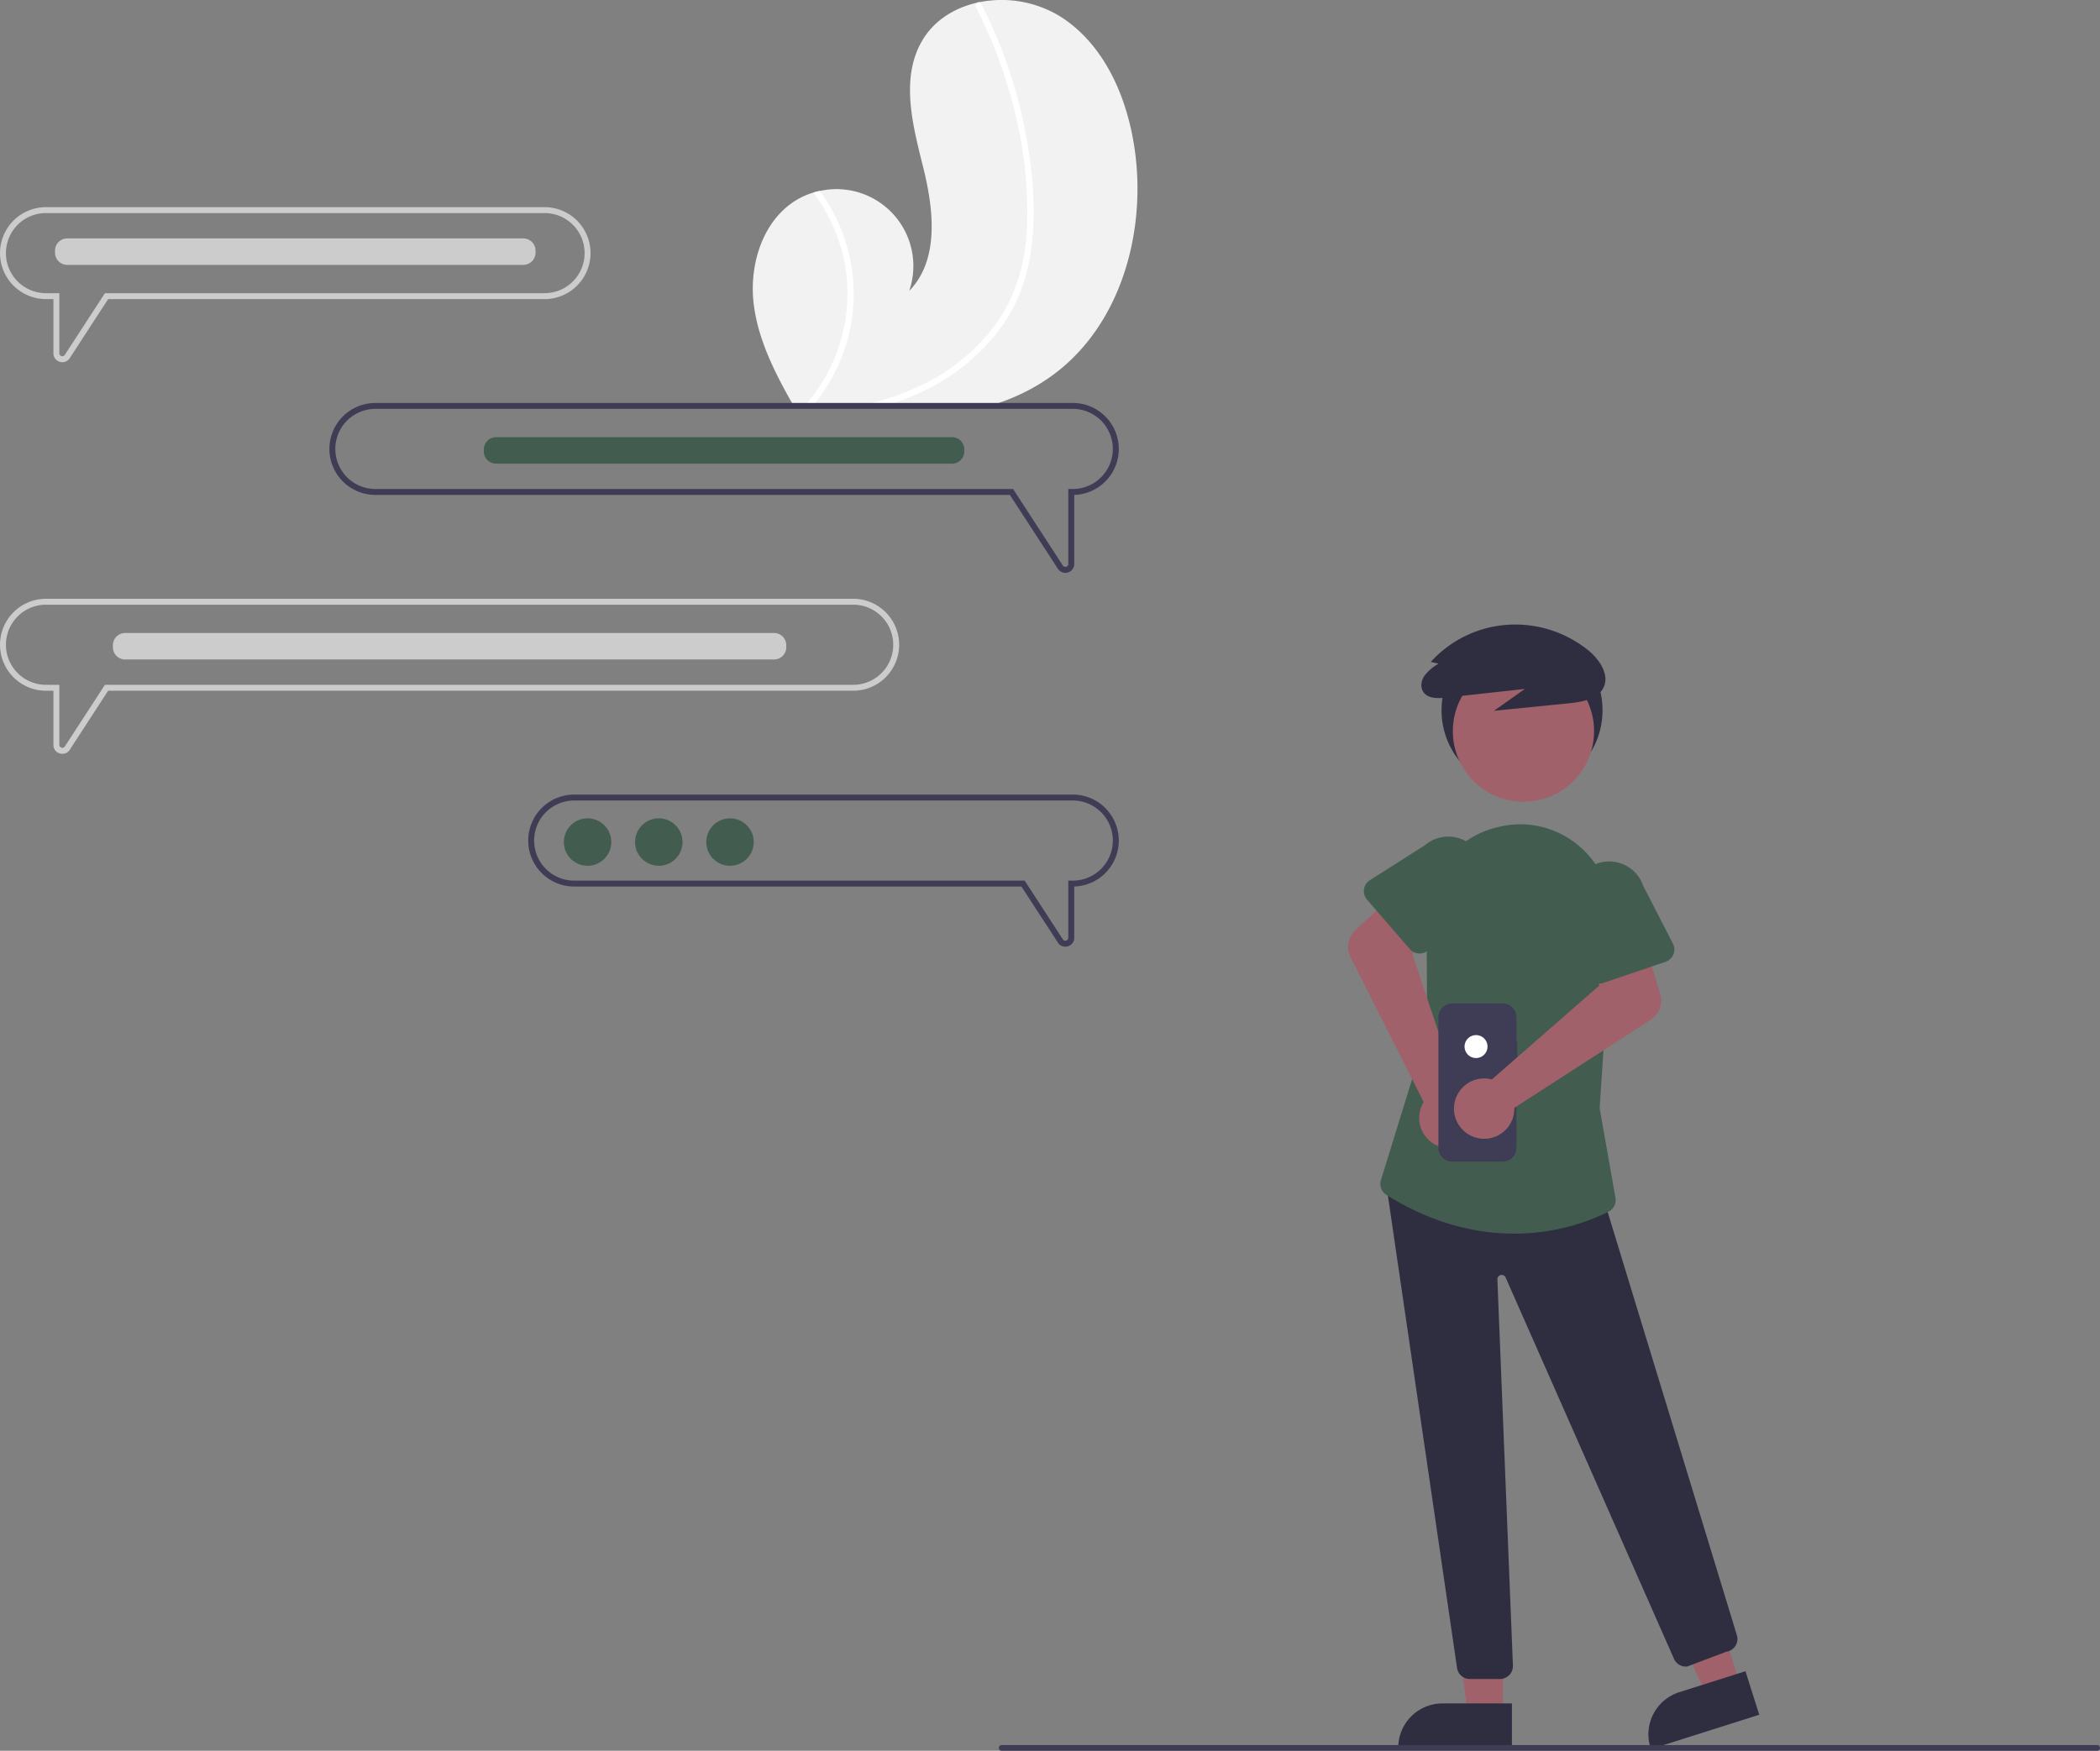 <svg id="b24dc7aa-765f-45e8-b508-f667349465ff" data-name="Layer 1" xmlns="http://www.w3.org/2000/svg" width="730.372" height="609.06" viewBox="0 0 730.372 609.06"><rect x="0" y="0" width="730.372" height="609.06" fill="#808080" stroke="none"/><path d="M600.554,276.255a69.199,69.199,0,0,1-16.48,8.711c-1.519.57-3.06,1.094-4.61,1.564h-68.698c-.296-.524-.593-1.04-.888-1.564-5.939-10.564-11.376-21.545-12.895-33.491-1.785-14.049,3.22-29.959,15.591-36.863a25.195,25.195,0,0,1,5.119-2.149c.736-.22,1.488-.403,2.248-.562A26.744,26.744,0,0,1,551.039,246.668c10.488-10.753,8.528-28.19,4.914-42.763-3.622-14.581-8.012-30.795-.638-43.887,4.093-7.283,11.3-11.809,19.38-13.624.251-.053.501-.106.745-.159A39.076,39.076,0,0,1,603.485,151.147c15.454,9.743,23.398,28.213,25.973,46.31C633.611,226.573,624.423,259.062,600.554,276.255Z" transform="translate(-234.814 -145.47)" fill="#f2f2f2"/><path d="M525.538,221.174a60.192,60.192,0,0,1,5.194,37.44,61.736,61.736,0,0,1-11.878,26.352c-.41.524-.828,1.048-1.261,1.564h-2.84c.456-.516.904-1.033,1.336-1.564A58.737,58.737,0,0,0,528.735,237.782a59.33,59.33,0,0,0-11.042-25.319c.736-.22,1.488-.403,2.248-.562A61.018,61.018,0,0,1,525.538,221.174Z" transform="translate(-234.814 -145.47)" fill="#fff"/><path d="M593.78,229.588a66.417,66.417,0,0,1-4.58,18.697,57.744,57.744,0,0,1-8.946,14.611,73.808,73.808,0,0,1-28.357,20.444c-1.375.577-2.772,1.124-4.169,1.625q-2.324.843-4.678,1.564h-8.46c2.073-.463,4.123-.98,6.159-1.564a90.244,90.244,0,0,0,14.626-5.551,68.723,68.723,0,0,0,25.73-21.112c7.207-9.941,10.389-21.902,10.928-34.06A143.506,143.506,0,0,0,587.955,185.329a163.123,163.123,0,0,0-13.723-37.386,1.174,1.174,0,0,1,.463-1.549.986.986,0,0,1,.745-.159.904.904,0,0,1,.577.494c.752,1.466,1.488,2.931,2.195,4.412a165.474,165.474,0,0,1,12.933,38.791C593.749,202.872,595.146,216.405,593.78,229.588Z" transform="translate(-234.814 -145.47)" fill="#fff"/><circle cx="529.357" cy="247.076" r="28" fill="#2f2e41"/><polygon points="522.715 596.582 510.456 596.581 504.623 549.293 522.718 549.294 522.715 596.582" fill="#a0616a"/><path d="M760.656,753.936l-39.531-.001v-.5A15.386,15.386,0,0,1,736.512,738.048h.001l24.144.001Z" transform="translate(-234.814 -145.47)" fill="#2f2e41"/><polygon points="605.288 586.134 593.602 589.84 573.747 546.527 590.995 541.058 605.288 586.134" fill="#a0616a"/><path d="M846.675,741.987l-37.681,11.949-.151-.477A15.386,15.386,0,0,1,818.858,734.141l.001-0,23.014-7.298Z" transform="translate(-234.814 -145.47)" fill="#2f2e41"/><path d="M756.506,729.546H746.019a4.495,4.495,0,0,1-4.43-3.708L716.589,555.026l74.456,2.533,47.882,156.859a4.499,4.499,0,0,1-3.748,5.659l-13.515,5.12a4.474,4.474,0,0,1-4.643-2.651l-58.555-132.665a1.5,1.5,0,0,0-2.871.665l5.409,134.318a4.501,4.501,0,0,1-4.496,4.682Z" transform="translate(-234.814 -145.47)" fill="#2f2e41"/><circle cx="529.853" cy="254.344" r="24.561" fill="#a0616a"/><path d="M761.378,574.61c-12.705.001-27.978-3.209-44.366-13.456a4.516,4.516,0,0,1-1.922-5.156L731.17,503.972,730.97,461.638a32.222,32.222,0,0,1,24.948-28.479c.291-.067.585-.132.882-.196a31.426,31.426,0,0,1,28.272,7.77,32.44,32.44,0,0,1,10.153,28.101l-4.052,62.187,5.497,31.149a4.467,4.467,0,0,1-2.352,4.773A73.363,73.363,0,0,1,761.378,574.61Z" transform="translate(-234.814 -145.47)" fill="#425d50"/><path d="M743.288,524.842a10.526,10.526,0,0,0-1.56-.561l-15.738-47.03,7.969-9.036-12.066-13.808-15.661,14.626a8,8,0,0,0-1.681,9.453l25.432,50.365a10.497,10.497,0,1,0,13.305-4.008Z" transform="translate(-234.814 -145.47)" fill="#a0616a"/><path d="M725.126,475.61l-14.871-17.187a4.5,4.5,0,0,1,.989-6.742l19.123-12.155a12.497,12.497,0,0,1,16.299,18.949l-14.725,17.125a4.5,4.5,0,0,1-6.814.01Z" transform="translate(-234.814 -145.47)" fill="#425d50"/><path d="M735.152,376.339a16.203,16.203,0,0,0-5.004,4.321c-1.189,1.825-1.431,4.364.054,5.99,1.755,1.922,4.929,1.789,7.621,1.492l27.36-3.015-10.771,7.6,25.895-2.583c4.525-.451,9.739-1.308,11.945-5.011,2.587-4.345-.706-9.739-4.641-13.096A40.344,40.344,0,0,0,759.166,362.822a39.525,39.525,0,0,0-26.731,12.911Z" transform="translate(-234.814 -145.47)" fill="#2f2e41"/><path id="a7917ce3-4960-44d0-ba8e-200483b3d545" data-name="Path 22" d="M762.525,507.621h-.302v-8.281a4.793,4.793,0,0,0-4.793-4.793H739.884a4.793,4.793,0,0,0-4.793,4.793V544.772a4.793,4.793,0,0,0,4.793,4.793h17.546a4.793,4.793,0,0,0,4.793-4.793V513.515h.302Z" transform="translate(-234.814 -145.47)" fill="#3f3d56"/><circle cx="513.357" cy="364.076" r="4" fill="#fff"/><path d="M752.041,520.683a10.526,10.526,0,0,1,1.629.304l37.342-32.636-2.312-11.824,17.389-5.821,6.126,20.535a8,8,0,0,1-3.325,9.007L761.499,530.864a10.497,10.497,0,1,1-9.457-10.181Z" transform="translate(-234.814 -145.47)" fill="#a0616a"/><path d="M788.859,486.992a4.495,4.495,0,0,1-2.147-3.071l-4.056-22.218a12.497,12.497,0,0,1,23.639-8.119l10.362,20.151a4.5,4.5,0,0,1-2.553,6.318l-21.517,7.319A4.495,4.495,0,0,1,788.859,486.992Z" transform="translate(-234.814 -145.47)" fill="#425d50"/><path d="M607.914,421.88H434.524a16,16,0,0,0,0,32h155.54L602.744,473.37a3.032,3.032,0,0,0,2.56,1.42,3.177,3.177,0,0,0,.91-.13,3.043,3.043,0,0,0,2.22-2.97V453.87a15.999,15.999,0,0,0-.52-31.99Zm0,29.94h-1.55v19.87a1.026,1.026,0,0,1-1.89.56L591.194,451.82H434.524a13.935,13.935,0,0,1,0-27.87H607.914a13.935,13.935,0,1,1,0,27.87Z" transform="translate(-234.814 -145.47)" fill="#3f3d56"/><path d="M531.544,353.77h-280.73a15.995,15.995,0,1,0,0,31.99h2.58V404.6a3.037,3.037,0,0,0,2.21,2.97,3.296,3.296,0,0,0,.92.13,3.022,3.022,0,0,0,2.56-1.41L272.424,385.76H531.544a15.995,15.995,0,0,0,0-31.99Zm0,29.93H271.304l-13.95,21.46a1.033,1.033,0,0,1-1.9-.56V383.7h-4.64a13.935,13.935,0,1,1,0-27.87h280.73a13.935,13.935,0,0,1,0,27.87Z" transform="translate(-234.814 -145.47)" fill="#ccc"/><path d="M424.204,217.53H250.814a15.995,15.995,0,1,0,0,31.99h2.58v18.84a3.037,3.037,0,0,0,2.21,2.97,3.316,3.316,0,0,0,.92.14,3.032,3.032,0,0,0,2.56-1.42L272.424,249.52H424.204a15.995,15.995,0,1,0,0-31.99Zm0,29.93H271.304l-13.95,21.47a1.036,1.036,0,0,1-1.9-.57v-20.9h-4.64a13.935,13.935,0,1,1,0-27.87H424.204a13.935,13.935,0,0,1,0,27.87Z" transform="translate(-234.814 -145.47)" fill="#ccc"/><path d="M607.914,285.65h-242.54a15.995,15.995,0,1,0,0,31.99H586.044l16.7,25.69a3.032,3.032,0,0,0,2.56,1.42,3.192,3.192,0,0,0,.91-.14,3.035,3.035,0,0,0,2.22-2.97v-24a15.999,15.999,0,0,0-.52-31.99Zm0,29.93h-1.55v26.06a.99.99,0,0,1-.73.99,1.007,1.007,0,0,1-1.16-.42l-17.31-26.63h-221.79a13.935,13.935,0,0,1,0-27.87h242.54a13.935,13.935,0,1,1,0,27.87Z" transform="translate(-234.814 -145.47)" fill="#3f3d56"/><circle cx="204.355" cy="292.928" r="8.257" fill="#425d50"/><circle cx="229.125" cy="292.928" r="8.257" fill="#425d50"/><circle cx="253.896" cy="292.928" r="8.257" fill="#425d50"/><path d="M504.044,365.68h-225.73a4.232,4.232,0,0,0-4.23,4.23v.74a4.232,4.232,0,0,0,4.23,4.23h225.73a4.238,4.238,0,0,0,4.23-4.23v-.74A4.238,4.238,0,0,0,504.044,365.68Z" transform="translate(-234.814 -145.47)" fill="#ccc"/><path d="M416.834,228.41H258.184a4.238,4.238,0,0,0-4.23,4.23v.74a4.238,4.238,0,0,0,4.23,4.23h158.65a4.238,4.238,0,0,0,4.23-4.23v-.74A4.238,4.238,0,0,0,416.834,228.41Z" transform="translate(-234.814 -145.47)" fill="#ccc"/><path d="M565.974,297.56H407.324a4.238,4.238,0,0,0-4.23,4.23v.74a4.238,4.238,0,0,0,4.23,4.23h158.65a4.229,4.229,0,0,0,4.22-4.23v-.74A4.229,4.229,0,0,0,565.974,297.56Z" transform="translate(-234.814 -145.47)" fill="#425d50"/><path d="M964.186,754.53h-381a1,1,0,0,1,0-2h381a1,1,0,0,1,0,2Z" transform="translate(-234.814 -145.47)" fill="#3f3d56"/></svg>